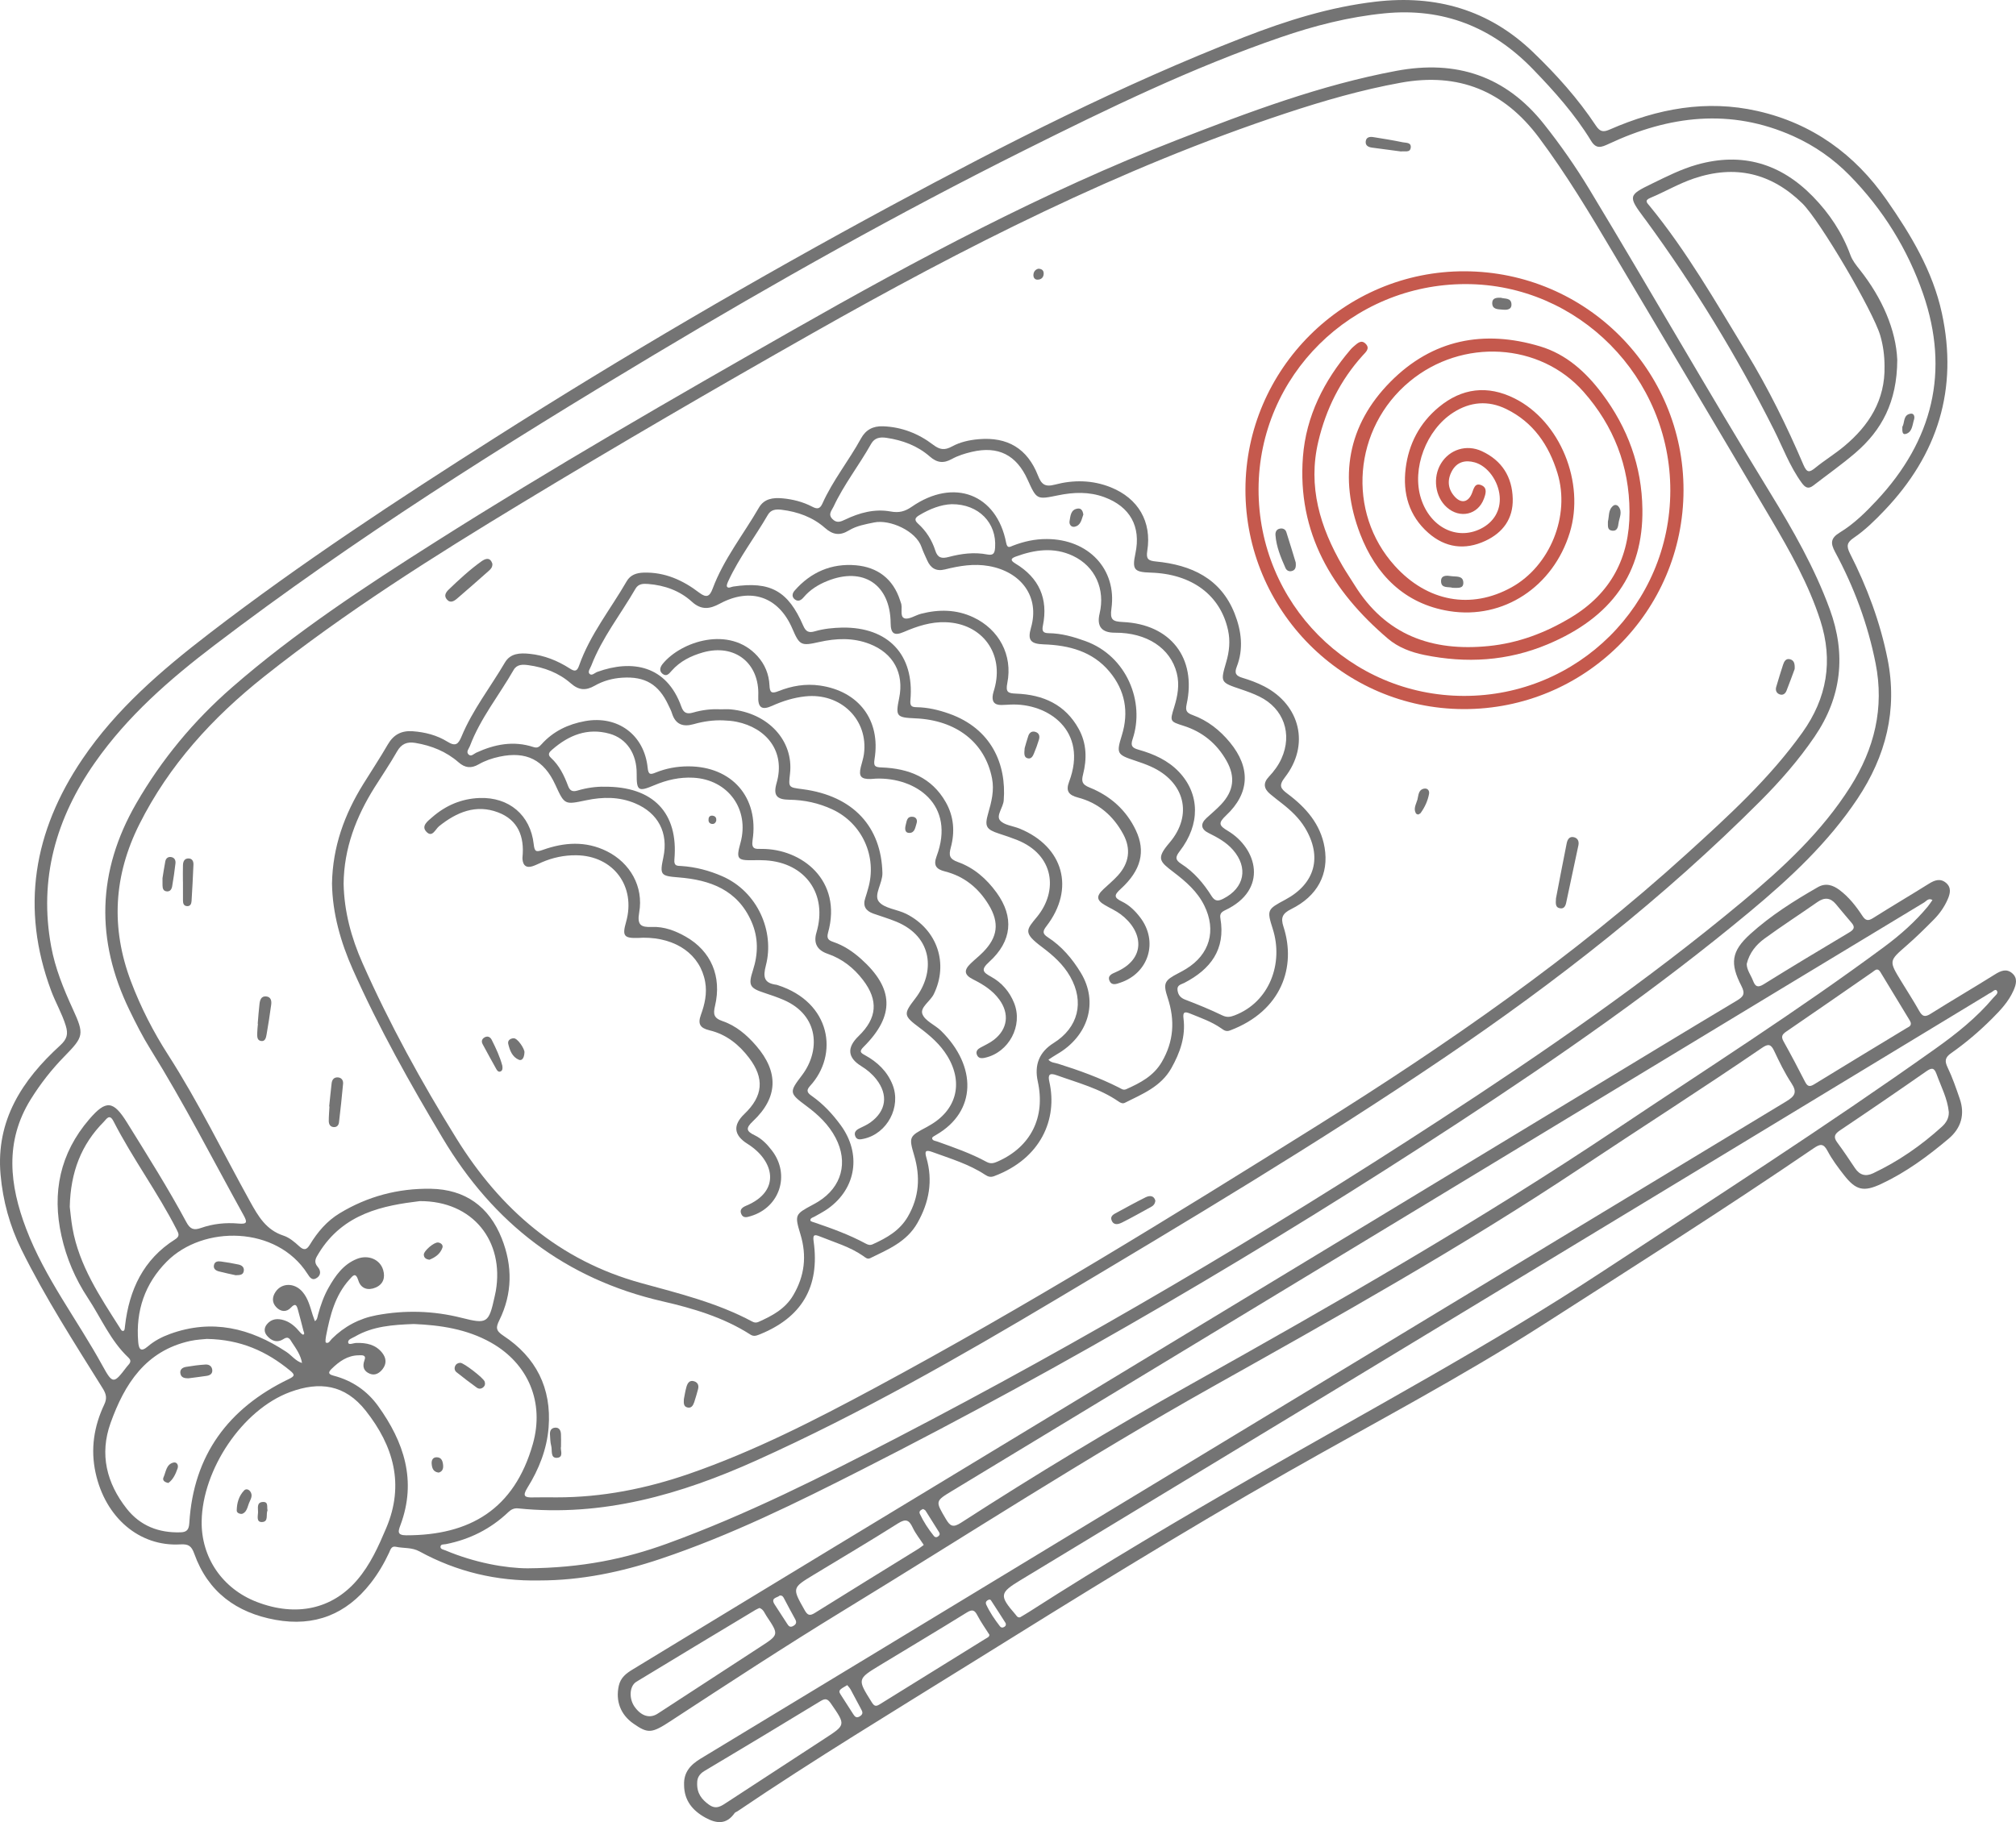 <svg width="542" height="490" viewBox="0 0 542 490" fill="none" xmlns="http://www.w3.org/2000/svg">
<g clip-path="url(#clip0_392_369)">
<path d="M144.962 425.012C133.551 425.235 122.789 422.683 112.784 417.206C110.7 416.065 108.523 416.409 106.412 415.953C105.199 415.692 104.973 416.77 104.606 417.555C103.25 420.457 101.63 423.201 99.658 425.728C93.097 434.137 84.558 437.507 74.05 435.601C63.54 433.693 55.907 428.085 52.233 417.829C51.498 415.776 50.715 415.18 48.505 415.313C37.481 415.973 28.311 408.099 25.694 396.057C24.301 389.648 25.264 383.549 28.026 377.707C28.804 376.063 28.595 374.93 27.63 373.38C19.989 361.115 12.146 348.958 5.738 335.979C2.626 329.673 0.779 322.935 0.153 315.909C-1.148 301.282 5.973 290.435 16.155 281.149C18.062 279.41 18.367 278.065 17.679 275.821C16.677 272.554 14.942 269.623 13.76 266.448C5.475 244.197 9.027 223.553 22.129 204.171C31.262 190.662 43.434 180.225 56.201 170.404C80.811 151.472 106.751 134.468 132.922 117.82C167.685 95.707 203.246 74.937 239.499 55.365C270.394 38.687 301.666 22.765 334.431 10.003C345.874 5.546 357.56 1.874 369.848 0.446C386.035 -1.437 400.277 2.585 412.177 14.04C418.45 20.079 424.248 26.528 429.057 33.792C430.229 35.563 431.148 35.545 432.88 34.787C445.601 29.234 458.743 26.732 472.54 29.862C487.253 33.2 498.693 41.513 507.197 53.734C513.696 63.074 519.603 72.835 522.066 84.189C526.506 104.647 520.96 122.238 506.647 137.254C504.097 139.928 501.456 142.541 498.399 144.618C496.578 145.856 496.322 146.789 497.379 148.871C501.957 157.878 505.492 167.307 507.473 177.244C510.2 190.913 507.016 203.346 499.372 214.811C491.475 226.656 481.182 236.231 470.346 245.242C445.537 265.87 419.078 284.244 392.109 301.886C340.326 335.761 287.056 367.098 231.879 395.13C214.191 404.117 196.386 412.911 177.511 419.233C166.963 422.767 156.154 425.016 144.962 425.012ZM149.584 402.668C161.874 402.689 173.757 400.32 185.329 396.312C202.728 390.285 219.07 381.916 235.224 373.223C275.905 351.332 315.192 327.068 354.331 302.575C389.207 280.749 422.939 257.335 453.48 229.6C464.636 219.469 475.773 209.321 484.592 196.956C491.185 187.711 492.887 177.701 489.396 166.857C486.256 157.101 481.234 148.239 476.076 139.479C462.012 115.59 447.795 91.794 433.669 67.942C427.416 57.384 421.113 46.875 413.754 37.019C404.343 24.414 392.144 19.42 376.585 22.243C366.049 24.154 355.823 27.11 345.695 30.461C300.99 45.259 259.259 66.48 218.426 89.618C192.224 104.464 166.191 119.603 140.426 135.198C116.528 149.663 92.9 164.55 70.986 181.961C57.174 192.934 45.469 205.713 37.474 221.648C30.554 235.445 29.746 249.476 35.21 263.927C37.834 270.869 41.193 277.427 45.184 283.646C53.332 296.342 59.924 309.905 67.211 323.079C69.425 327.08 71.536 330.755 76.221 332.286C77.767 332.791 79.177 333.975 80.408 335.111C81.748 336.348 82.45 336.131 83.335 334.669C85.374 331.306 87.9 328.343 91.301 326.28C98.827 321.715 107.07 319.537 115.816 319.682C125.05 319.836 131.485 324.446 134.892 333.023C137.831 340.421 137.787 347.85 134.232 355.064C133.3 356.957 133.259 357.833 135.318 359.187C144.121 364.976 148.325 373.286 147.49 383.875C147.026 389.745 144.878 395.147 141.784 400.102C140.34 402.415 141.16 402.736 143.298 402.678C145.391 402.624 147.487 402.667 149.581 402.667L149.584 402.668ZM141.929 421.746C156.537 421.624 168.115 419.186 179.341 415.109C200.757 407.33 221.053 397.073 241.226 386.596C291.267 360.604 339.785 331.988 387.025 301.209C415.113 282.908 442.711 263.895 468.501 242.405C479.405 233.319 489.804 223.686 497.482 211.542C503.92 201.359 506.632 190.405 504.256 178.393C502.168 167.838 498.452 157.874 493.364 148.435C492.059 146.013 492.18 144.689 494.676 143.171C498.431 140.887 501.585 137.769 504.588 134.551C519.598 118.469 524.24 99.884 517.016 78.992C512.876 67.019 506.23 56.305 497.295 47.192C492.932 42.743 487.873 39.195 482.164 36.629C465.257 29.03 448.726 31.089 432.475 38.707C430.489 39.639 429.138 40.135 427.762 37.874C423.432 30.762 417.918 24.585 412.15 18.625C401.211 7.322 388.082 2.021 372.231 3.588C362.624 4.536 353.392 6.903 344.323 10.02C320.497 18.206 297.885 29.185 275.404 40.41C241.482 57.35 208.438 75.909 175.907 95.371C135.323 119.654 95.314 144.832 57.641 173.523C45.623 182.675 34.284 192.554 25.527 205.066C15.054 220.034 10.383 236.356 13.769 254.595C14.851 260.421 17.064 265.862 19.522 271.231C22.706 278.183 22.552 278.73 17.276 284.122C13.841 287.632 10.845 291.475 8.254 295.646C1.191 307.017 2.573 318.718 7.037 330.445C12.077 343.687 20.792 354.919 27.541 367.233C30.32 372.303 30.583 372.161 34.093 367.542C34.66 366.796 35.677 366.163 34.51 365.066C29.696 360.531 27.181 354.433 23.62 349.042C20.212 343.883 17.861 338.342 16.524 332.349C13.925 320.697 16.15 310.125 23.986 300.998C28.537 295.697 30.478 295.952 34.183 301.93C39.647 310.748 45.194 319.522 50.106 328.663C51.133 330.576 52.103 330.9 54.051 330.215C57.278 329.079 60.683 328.733 64.089 329.033C66.433 329.239 66.565 328.738 65.464 326.749C57.201 311.833 49.464 296.625 40.434 282.135C38.33 278.759 36.522 275.179 34.783 271.594C25.664 252.786 26.099 234.315 36.609 216.089C43.464 204.202 52.09 193.822 62.393 184.841C79.293 170.109 97.98 157.835 116.852 145.866C148.357 125.88 180.681 107.26 213.099 88.809C246.568 69.761 280.512 51.625 316.48 37.625C335.717 30.137 355.027 22.859 375.436 19.047C391.495 16.047 404.78 20.391 415.068 33.342C419.546 38.979 423.651 44.871 427.364 51.019C443.706 78.079 459.365 105.543 475.889 132.496C482.037 142.526 487.89 152.764 491.947 163.879C496.354 175.947 495.153 187.387 487.858 198.095C483.572 204.391 478.584 210.09 473.22 215.464C447.252 241.477 418.462 264.012 388.075 284.58C354.273 307.459 319.249 328.375 284.215 349.269C257.914 364.954 231.327 380.13 203.364 392.729C183.003 401.902 162.014 407.959 139.342 405.635C138.229 405.52 137.435 405.903 136.672 406.629C131.922 411.155 126.297 413.978 119.872 415.249C119.332 415.355 118.466 415.19 118.42 415.95C118.381 416.622 119.231 416.71 119.739 416.922C127.666 420.262 135.957 421.734 141.927 421.749L141.929 421.746ZM54.216 409.053C54.057 418.825 59.794 427.232 69.05 430.793C79.6 434.852 89.288 432.743 96.004 424.911C99.555 420.77 101.739 415.879 103.845 410.902C108.81 399.167 105.763 388.796 98.346 379.387C92.729 372.261 85.87 371.434 77.989 374.346C65.103 379.107 54.442 395.231 54.218 409.052L54.216 409.053ZM112.84 323.003C103.191 324.176 92.286 326.188 85.659 337.073C84.873 338.364 84.247 339.325 85.441 340.716C86.195 341.594 86.387 342.813 85.235 343.618C83.935 344.528 83.288 343.523 82.662 342.543C74.415 329.607 54.614 329.389 44.827 339.269C38.948 345.203 36.469 352.492 37.154 360.821C37.299 362.581 37.714 363.827 39.768 362.059C41.507 360.565 43.571 359.494 45.744 358.708C57.031 354.62 67.29 357.143 76.974 363.534C78.421 364.49 79.463 366.004 81.202 366.534C80.853 364.424 79.642 362.726 78.504 361.009C78.005 360.256 77.613 359.174 76.222 360.085C74.532 361.193 72.946 360.622 71.74 359.142C70.966 358.191 70.969 357.082 71.765 356.113C73.018 354.588 74.689 354.494 76.403 355.049C78.16 355.618 79.487 356.835 80.65 358.247C80.89 358.537 81.367 358.978 81.547 358.904C81.998 358.714 81.677 358.247 81.588 357.901C81.091 355.971 80.603 354.038 80.069 352.118C79.742 350.943 79.376 350.391 78.205 351.647C77.003 352.941 75.45 352.782 74.251 351.497C73.077 350.239 73.155 348.771 74.097 347.383C75.758 344.933 79.182 344.923 81.294 347.366C82.844 349.157 83.374 351.42 84.058 353.606C84.235 354.171 84.451 354.723 84.65 355.282C85.333 354.884 85.34 354.133 85.512 353.504C86.2 350.994 87.055 348.546 88.338 346.28C90.176 343.031 92.299 340.009 95.947 338.547C98.994 337.324 102.174 338.671 103.012 341.52C103.631 343.621 103.006 345.382 100.982 346.247C98.972 347.104 97.046 346.579 96.355 344.376C95.599 341.965 94.861 343.061 93.925 344.103C90.089 348.371 88.753 353.68 87.692 359.099C87.562 359.761 87.394 360.943 87.628 361.051C88.392 361.404 88.758 360.484 89.222 360.025C92.581 356.69 96.603 354.555 101.218 353.69C108.869 352.257 116.513 352.475 124.071 354.382C130.963 356.121 131.41 355.868 132.988 348.656C133.094 348.168 133.212 347.682 133.296 347.19C135.613 333.801 127.175 322.927 112.843 323.001L112.84 323.003ZM111.246 356.049C105.592 356.266 100.222 356.623 95.395 359.449C94.67 359.874 93.387 360.197 93.632 361.119C93.802 361.758 95.029 361.161 95.783 361.142C98.48 361.073 100.974 361.547 102.758 363.803C103.874 365.213 103.977 366.754 102.845 368.197C102.001 369.275 100.822 369.984 99.442 369.426C97.805 368.765 97.345 367.52 97.999 365.776C98.569 364.259 97.212 364.456 96.454 364.463C93.458 364.488 91.212 366.099 89.165 368.094C88.058 369.173 88.368 369.595 89.761 369.963C94.66 371.258 98.69 373.993 101.631 378.07C108.621 387.764 112.09 398.208 107.677 410.083C107.07 411.714 106.636 412.867 109.204 412.87C126.194 412.887 138.247 405.969 143.252 388.323C146.412 377.179 142.089 366.74 132.012 361.054C125.496 357.379 118.331 356.346 111.245 356.05L111.246 356.049ZM55.575 360.062C54.683 360.166 52.874 360.224 51.135 360.607C39.161 363.247 33.481 372.167 29.719 382.691C26.719 391.082 28.652 398.834 34.073 405.716C37.727 410.353 42.714 412.256 48.553 412.068C50.223 412.014 50.788 411.376 50.901 409.526C52.009 391.283 61.427 378.67 77.629 370.856C79.295 370.053 79.318 369.678 78.001 368.592C71.738 363.426 64.728 360.202 55.575 360.06V360.062ZM18.757 324.549C18.927 325.905 19.106 328.095 19.487 330.249C21.273 340.348 26.863 348.654 32.218 357.065C32.466 357.453 32.729 358.125 33.279 357.852C33.545 357.718 33.559 356.991 33.613 356.525C34.738 346.848 38.535 338.695 47.036 333.316C48.382 332.465 48.081 331.805 47.511 330.688C42.398 320.637 35.642 311.551 30.512 301.518C29.429 299.401 28.62 300.952 27.932 301.645C21.87 307.739 18.964 315.168 18.755 324.551L18.757 324.549Z" fill="#747474"/>
<path d="M183.918 480.07C183.761 476.646 185.574 474.613 188.383 472.913C223.637 451.604 258.838 430.209 294.068 408.864C356.083 371.292 418.102 333.723 480.164 296.227C482.496 294.819 483.279 293.793 481.621 291.279C479.817 288.544 478.368 285.554 476.968 282.579C476.097 280.725 475.341 280.675 473.7 281.798C457.559 292.83 441.074 303.35 424.801 314.182C392.794 335.484 359.294 354.234 325.802 373.019C292.124 391.911 259.749 412.953 226.812 433.07C211.059 442.692 195.627 452.803 180.181 462.897C175.218 466.14 174.211 466.236 170.313 463.523C166.81 461.085 165.459 457.398 166.362 453.333C166.851 451.13 168.362 449.995 170.1 448.94C188.088 438.014 206.055 427.057 224.055 416.151C291.955 375.005 359.864 333.874 427.769 292.739C440.821 284.833 453.856 276.902 466.955 269.075C468.749 268.003 469.245 267.221 468.195 265.18C465.048 259.065 465.429 255.827 470.577 251.164C476.048 246.209 482.316 242.248 488.727 238.576C490.833 237.369 492.772 238.001 494.568 239.35C497.079 241.235 498.99 243.677 500.686 246.268C501.524 247.546 502.202 247.745 503.533 246.906C508.507 243.769 513.574 240.781 518.559 237.663C520.132 236.679 521.667 236.112 523.212 237.437C524.677 238.695 524.306 240.31 523.638 241.84C522.751 243.874 521.485 245.687 519.939 247.252C517.558 249.663 515.138 252.049 512.585 254.274C507.823 258.424 507.777 258.371 511.17 263.924C512.782 266.563 514.465 269.163 515.979 271.857C516.784 273.289 517.468 273.616 518.976 272.669C524.718 269.066 530.572 265.644 536.318 262.047C537.898 261.057 539.41 260.402 540.948 261.7C542.52 263.026 542.051 264.733 541.327 266.369C540.007 269.357 537.808 271.68 535.55 273.935C532.156 277.325 528.507 280.445 524.583 283.195C522.93 284.354 522.763 285.291 523.621 287.073C524.915 289.758 525.884 292.607 526.862 295.432C528.333 299.676 527.267 303.363 523.879 306.222C518.305 310.927 512.44 315.252 505.797 318.363C501.008 320.607 498.949 320.102 495.72 315.953C494.13 313.91 492.548 311.81 491.347 309.531C490.216 307.381 489.315 307.616 487.547 308.823C463.734 325.078 439.379 340.503 415.115 356.069C392.848 370.353 369.425 382.637 346.453 395.698C317.658 412.069 289.527 429.523 261.418 447.024C240.252 460.202 218.91 473.104 198.256 487.09C198.008 487.257 197.659 487.341 197.502 487.566C195.31 490.706 192.637 490.444 189.661 488.81C186.169 486.892 183.965 484.183 183.914 480.067L183.918 480.07ZM274.234 434.931C275.02 434.458 275.886 433.969 276.723 433.43C296.785 420.555 317.303 408.442 337.961 396.555C368.98 378.703 400.547 361.819 430.511 342.134C460.598 322.37 490.894 302.929 520.247 282.073C525.943 278.026 531.415 273.677 535.941 268.281C536.4 267.734 537.419 267.098 536.815 266.37C536.375 265.838 535.665 266.799 535.051 267.032C534.776 267.137 534.537 267.334 534.281 267.49C510.747 281.755 487.216 296.028 463.677 310.283C400.562 348.509 337.443 386.728 274.327 424.952C268.708 428.355 268.612 429.085 273.011 434.161C273.323 434.522 273.522 435.036 274.232 434.931H274.234ZM519.541 242.031C518.468 241.399 517.905 242.324 517.308 242.684C492.299 257.785 467.306 272.911 442.317 288.047C380.231 325.655 318.148 363.269 256.061 400.874C251.371 403.713 251.438 403.642 254.307 408.506C255.438 410.424 256.239 410.865 258.327 409.516C278.519 396.476 299.091 384.047 320.061 372.313C358.962 350.545 397.62 328.397 434.691 303.573C458.802 287.428 483.305 271.862 506.634 254.573C510.885 251.422 514.848 247.912 518.251 243.824C518.694 243.292 519.062 242.697 519.539 242.031H519.541ZM513.709 275.043C513.617 274.822 513.559 274.626 513.458 274.457C510.821 270.106 508.17 265.764 505.544 261.405C504.76 260.102 504.071 260.959 503.369 261.444C495.656 266.774 487.965 272.136 480.22 277.42C479.085 278.195 478.806 278.791 479.508 280.045C481.501 283.614 483.407 287.234 485.267 290.874C485.904 292.121 486.459 292.38 487.746 291.586C495.983 286.514 504.273 281.527 512.539 276.503C513.102 276.16 513.878 275.939 513.709 275.039V275.043ZM523.935 299.045C523.576 295.413 521.861 292.221 520.645 288.859C520.031 287.159 519.397 287.04 517.913 288.076C510.231 293.44 502.497 298.731 494.718 303.951C493.251 304.935 492.825 305.722 493.944 307.234C495.604 309.475 497.157 311.798 498.703 314.119C499.958 316.005 501.57 316.469 503.592 315.51C510.396 312.284 516.517 308.045 522.078 302.987C523.215 301.954 523.991 300.686 523.935 299.043V299.045ZM204.183 432.414C203.812 432.591 203.438 432.735 203.101 432.937C192.425 439.364 181.737 445.771 171.093 452.252C169.198 453.407 169.058 456.791 170.603 458.97C172.388 461.492 174.675 462.22 176.817 460.831C186.015 454.861 195.185 448.844 204.384 442.876C209.418 439.611 209.45 439.628 206.082 434.6C205.558 433.817 205.268 432.775 204.182 432.414H204.183ZM187.439 479.381C187.305 482.228 188.626 483.897 190.637 485.332C192.58 486.72 193.949 485.658 195.46 484.67C204.212 478.947 212.966 473.226 221.733 467.524C227.417 463.829 227.38 463.88 223.404 458.124C222.532 456.863 221.952 456.628 220.603 457.451C210.224 463.771 199.814 470.042 189.373 476.254C187.975 477.087 187.44 478.157 187.439 479.379V479.381ZM248.349 415.455C247.285 413.819 246.138 412.41 245.388 410.816C244.424 408.766 243.56 408.317 241.434 409.663C233.953 414.398 226.321 418.896 218.751 423.491C212.91 427.038 212.952 427.021 216.315 432.976C217.062 434.3 217.628 434.647 219.023 433.775C228.303 427.972 237.629 422.247 246.936 416.488C247.417 416.191 247.852 415.822 248.349 415.457V415.455ZM265.998 439.607C264.875 437.825 263.703 436.201 262.792 434.44C262.033 432.973 261.433 432.694 259.905 433.643C252.202 438.424 244.405 443.053 236.655 447.762C230.429 451.543 230.466 451.54 234.373 457.768C234.985 458.744 235.42 459 236.439 458.366C245.914 452.469 255.41 446.609 264.893 440.727C265.374 440.428 266.011 440.224 265.998 439.607ZM469.604 259.217C469.613 260.846 470.726 262.217 471.319 263.774C471.886 265.254 472.527 265.703 474.135 264.704C481.732 259.98 489.401 255.373 497.086 250.794C498.357 250.036 498.887 249.412 497.771 248.132C496.336 246.488 494.966 244.784 493.56 243.114C492.086 241.364 490.492 241.264 488.614 242.578C483.896 245.876 479.054 249.001 474.404 252.391C472.149 254.036 470.335 256.204 469.604 259.219V259.217ZM227.781 453.161C227.073 453.608 226.416 453.893 225.933 454.359C225.39 454.883 225.836 455.431 226.161 455.933C227.235 457.589 228.303 459.25 229.36 460.917C229.824 461.648 230.262 462.154 231.228 461.509C232.183 460.873 231.864 460.263 231.456 459.52C230.508 457.79 229.614 456.029 228.667 454.299C228.449 453.9 228.105 453.569 227.781 453.161ZM209.63 429.071C208.984 429.696 207.079 429.633 208.253 431.458C209.372 433.197 210.516 434.919 211.627 436.661C212.038 437.306 212.423 437.733 213.273 437.247C214.165 436.737 214.209 436.177 213.735 435.336C212.721 433.536 211.772 431.7 210.802 429.875C210.568 429.434 210.35 428.99 209.627 429.071H209.63ZM270.377 436.506C269.129 434.558 267.806 432.453 266.433 430.381C266.155 429.961 265.686 430.211 265.374 430.439C265.018 430.697 264.961 431.104 265.146 431.504C266.116 433.597 267.409 435.488 268.811 437.31C269.086 437.666 269.424 437.786 269.844 437.578C270.214 437.394 270.548 437.185 270.376 436.506H270.377ZM248.176 405.793C247.545 406.058 246.97 406.396 247.302 407.107C248.305 409.253 249.604 411.223 251.084 413.07C251.354 413.406 251.752 413.485 252.127 413.228C252.565 412.928 252.813 412.577 252.452 412.011C251.238 410.102 250.062 408.169 248.843 406.263C248.703 406.043 248.385 405.935 248.174 405.793H248.176Z" fill="#747474"/>
<path d="M89.258 237.624C89.43 227.696 92.617 218.994 97.647 210.879C99.853 207.32 102.168 203.825 104.264 200.202C105.797 197.55 107.939 196.432 110.932 196.643C114.272 196.88 117.476 197.707 120.296 199.456C122.483 200.813 123.216 200.145 124.098 198.021C127.061 190.888 131.855 184.799 135.734 178.182C137.231 175.626 139.826 175.571 142.363 175.821C146.305 176.209 149.915 177.661 153.217 179.788C154.634 180.701 155.16 180.49 155.715 178.917C158.635 170.636 164.163 163.809 168.487 156.308C169.485 154.574 171.149 154.044 173.062 153.988C178.734 153.822 183.594 156.026 187.953 159.355C189.987 160.908 190.818 160.378 191.599 158.285C194.558 150.351 199.858 143.745 204.04 136.506C205.445 134.075 207.878 133.786 210.335 134.007C213.126 134.259 215.858 134.949 218.355 136.254C219.691 136.953 220.438 136.903 221.107 135.409C223.893 129.191 228.215 123.873 231.468 117.927C232.761 115.563 234.716 114.549 237.362 114.636C242.427 114.805 246.948 116.607 250.897 119.617C252.688 120.982 254 121.121 255.921 120.073C258.11 118.877 260.577 118.329 263.089 118.109C270.841 117.432 276.205 120.598 279.059 127.877C279.988 130.246 280.912 131.034 283.617 130.322C288.603 129.008 293.701 129.068 298.608 131.036C306.011 134.004 309.697 140.283 308.444 148.143C308.102 150.291 308.658 150.787 310.751 150.991C320.25 151.916 328.199 155.509 331.942 165.027C333.748 169.621 334.381 174.502 332.494 179.312C331.794 181.095 332.339 181.773 334.042 182.281C336.037 182.877 338.023 183.612 339.87 184.567C349.606 189.607 352.171 200.381 345.463 209.015C343.704 211.279 344.269 212.054 346.18 213.479C351.082 217.136 355.038 221.623 356.109 227.881C357.336 235.058 354.2 240.977 347.154 244.462C344.738 245.657 344.283 246.808 345.063 249.211C348.542 259.921 344.635 271.847 330.696 277.104C329.629 277.506 329.054 277.048 328.298 276.518C325.742 274.732 322.808 273.728 319.95 272.559C318.474 271.957 317.97 272.149 318.184 273.864C318.793 278.733 317.262 283.094 314.901 287.278C312.095 292.248 307.107 294.206 302.4 296.57C301.832 296.855 301.259 296.587 300.733 296.22C295.652 292.697 289.719 291.181 284.013 289.123C282.112 288.437 281.706 289.098 282.109 290.87C284.38 300.89 279.919 311.523 267.305 316.275C266.344 316.636 265.681 316.463 264.843 315.91C260.467 313.03 255.472 311.558 250.611 309.779C248.753 309.098 248.579 309.669 249.058 311.322C250.855 317.519 249.81 323.305 246.646 328.883C243.768 333.958 238.76 335.994 233.937 338.352C233.191 338.717 232.64 338.155 232.063 337.751C228.5 335.265 224.345 334.09 220.382 332.486C218.93 331.898 218.494 332.043 218.74 333.798C220.472 346.071 215.546 354.384 203.98 358.946C203.199 359.253 202.541 359.403 201.744 358.892C194.496 354.246 186.329 351.835 178.093 349.942C151.971 343.937 132.653 328.927 119.056 306.144C110.262 291.41 101.863 276.458 94.878 260.764C91.571 253.335 89.384 245.578 89.26 237.621L89.258 237.624ZM92.381 237.682C92.529 245.086 94.442 252.189 97.458 258.989C104.709 275.335 113.301 290.985 122.716 306.162C134.486 325.138 150.362 338.987 172.362 345.033C182.54 347.83 192.84 350.349 202.248 355.397C202.821 355.704 203.332 355.75 203.938 355.48C207.612 353.836 211.077 352.017 213.254 348.332C216.339 343.11 216.952 337.719 215.199 331.934C213.605 326.675 213.737 326.536 218.467 324.006C218.994 323.724 219.517 323.432 220.025 323.114C226.315 319.196 228.089 312.561 224.655 305.987C222.804 302.442 220 299.794 216.848 297.453C212.141 293.96 212.123 293.739 215.598 289.175C220.514 282.724 220.397 273.079 210.641 268.879C208.996 268.172 207.293 267.591 205.59 267.034C201.577 265.72 201.101 265.025 202.417 260.966C203.863 256.502 203.922 252.143 202.03 247.828C198.288 239.297 190.94 236.625 182.447 235.949C177.584 235.563 177.335 235.323 178.345 230.54C179.734 223.966 176.955 218.643 170.775 216.036C166.463 214.218 162.026 214.274 157.553 215.216C151.779 216.432 151.784 216.457 149.298 211.032C146.226 204.327 141.481 201.946 134.278 203.486C132.314 203.906 130.413 204.55 128.685 205.546C126.675 206.704 125.029 206.53 123.26 204.982C119.952 202.088 115.999 200.508 111.675 199.782C109.444 199.407 107.912 200.022 106.735 202.098C104.868 205.39 102.723 208.524 100.709 211.733C95.743 219.646 92.472 228.109 92.379 237.685L92.381 237.682ZM226.465 168.767C238.798 168.607 245.855 176.07 244.766 188.244C244.633 189.739 244.962 190.157 246.417 190.179C249.429 190.223 252.349 190.915 255.177 191.918C266.516 195.938 270.62 205.456 269.85 215.251C269.703 217.124 267.818 219.254 268.809 220.549C269.838 221.891 272.33 222.087 274.16 222.84C285.945 227.691 289.082 239.012 281.345 249.055C280.31 250.401 280.219 251.085 281.691 252.037C285.445 254.465 288.283 257.812 290.576 261.596C295.368 269.502 292.635 278.635 284.104 283.54C283.338 283.98 282.615 284.489 281.871 284.966C282.539 285.792 283.568 285.775 284.461 286.055C290.075 287.821 295.599 289.817 300.861 292.481C301.464 292.786 301.99 293.257 302.791 292.9C306.55 291.215 310.118 289.391 312.339 285.594C315.59 280.04 315.928 274.359 313.933 268.327C312.628 264.38 313.063 263.655 316.762 261.736C317.471 261.37 318.174 260.99 318.853 260.574C325.229 256.69 327.084 250.237 323.777 243.526C321.912 239.741 318.857 237.091 315.574 234.584C311.766 231.677 310.758 230.902 314.39 226.661C320.842 219.131 318.484 210.19 309.383 206.128C308.024 205.522 306.609 205.022 305.194 204.556C300.292 202.942 300.085 202.633 301.604 197.741C303.567 191.418 302.461 185.614 298.282 180.612C293.741 175.172 287.423 173.513 280.615 173.281C277.116 173.163 276.202 172.192 277.172 168.846C279.63 160.361 274.418 153.741 265.889 152.225C261.852 151.508 257.939 152.153 254.056 153.127C251.683 153.723 250.204 152.798 249.275 150.692C248.753 149.507 248.172 148.341 247.754 147.118C246.252 142.726 239.205 139.638 235.036 140.494C232.682 140.977 230.283 141.388 228.229 142.638C225.814 144.107 223.937 143.86 221.8 141.974C218.507 139.065 214.468 137.615 210.114 137.082C208.664 136.904 207.276 137.004 206.443 138.444C203.002 144.394 198.776 149.872 195.862 156.135C195.621 156.652 195.253 157.43 195.462 157.765C195.806 158.317 196.545 157.82 197.111 157.736C207.057 156.247 211.88 158.867 215.929 168.217C216.647 169.873 217.425 170.251 219.072 169.77C221.472 169.069 223.962 168.828 226.465 168.767ZM193.741 190.748C194.638 190.748 195.542 190.675 196.43 190.76C206.523 191.71 213.408 199.183 212.393 208.053C211.959 211.839 211.974 211.726 215.785 212.226C229.525 214.034 236.947 222.445 237.237 234.763C237.301 237.499 234.874 240.599 236.242 242.414C237.677 244.316 241.222 244.519 243.687 245.775C252.056 250.041 255.046 259.156 251.049 267.339C250.103 269.276 247.319 270.885 247.984 272.691C248.67 274.553 251.371 275.6 252.999 277.2C262.691 286.726 262.58 298.901 251.714 305.171C251.29 305.416 250.591 305.778 250.602 306.059C250.633 306.76 251.417 306.772 251.968 306.969C256.474 308.578 261 310.148 265.216 312.441C266.373 313.069 267.238 312.789 268.283 312.325C277.145 308.384 281.119 300.449 279.008 290.828C278.02 286.327 279.437 282.881 283.261 280.491C289.896 276.341 291.603 269.478 287.723 262.629C285.859 259.342 283.126 256.919 280.145 254.686C274.964 250.803 275.912 250.08 278.814 246.54C284.461 239.65 283.536 229.902 273.408 225.867C271.835 225.241 270.222 224.709 268.612 224.184C265.125 223.046 264.656 222.241 265.671 218.716C266.56 215.635 267.347 212.579 266.706 209.307C264.826 199.692 257.144 193.65 246.076 193.174C240.987 192.955 240.734 192.637 241.739 187.733C243.114 181.032 240.171 175.642 233.8 173.168C229.345 171.438 224.799 171.627 220.259 172.648C215.386 173.744 214.973 173.595 213.023 169.054C209.319 160.425 201.813 157.862 193.481 162.355C190.892 163.751 188.589 164.17 185.99 161.796C182.775 158.859 178.68 157.388 174.277 157.042C172.972 156.939 171.652 156.934 170.858 158.307C166.875 165.201 161.853 171.5 158.959 179.02C158.684 179.732 157.947 180.632 158.484 181.198C159.092 181.839 159.897 180.934 160.598 180.681C169.901 177.32 179.201 178.876 183.184 190.047C183.781 191.721 184.651 192.11 186.344 191.619C188.739 190.924 191.225 190.611 193.737 190.75L193.741 190.748ZM162.418 211.563C175.623 211.433 182.427 218.611 181.311 231.133C181.147 232.973 182.103 232.816 183.189 232.887C187.012 233.14 190.651 234.097 194.159 235.627C203.718 239.794 208.273 250.511 205.912 259.595C205.069 262.838 205.435 264.398 208.803 264.831C208.9 264.842 208.993 264.89 209.088 264.92C223.482 269.556 225.529 283.623 217.777 292.035C216.517 293.403 217.259 294.021 218.34 294.784C221.377 296.934 223.844 299.597 226.053 302.624C231.589 310.214 230.276 319.527 222.635 325C221.507 325.809 220.256 326.447 219.047 327.139C218.553 327.421 217.784 327.534 217.88 328.223C217.915 328.48 218.708 328.662 219.173 328.821C223.797 330.402 228.385 332.07 232.701 334.4C233.335 334.743 233.873 334.949 234.642 334.601C238.409 332.891 241.884 330.955 244.087 327.154C247.149 321.872 247.462 316.437 245.776 310.711C244.311 305.737 244.414 305.58 249.132 303.095C249.307 303.002 249.474 302.891 249.65 302.794C257.135 298.684 259.132 291.314 254.71 284.016C252.816 280.888 250.123 278.544 247.221 276.377C242.84 273.106 242.845 272.705 246.09 268.482C251.417 261.554 250.906 251.963 240.977 247.858C238.957 247.023 236.844 246.412 234.78 245.677C232.763 244.961 231.898 243.646 232.632 241.495C232.922 240.648 233.151 239.778 233.402 238.917C235.879 230.397 231.815 221.398 223.782 217.662C220.116 215.957 216.264 215.116 212.205 215.064C208.769 215.022 207.838 213.877 208.792 210.55C211.241 202.019 206.003 195.727 198.025 194.099C196.86 193.861 195.654 193.77 194.464 193.723C191.752 193.613 189.093 194.001 186.486 194.742C183.641 195.551 181.587 194.834 180.657 191.803C180.424 191.047 180.033 190.336 179.695 189.614C177.102 184.037 173.429 181.856 167.321 182.241C164.687 182.406 162.161 183.094 159.905 184.387C157.492 185.769 155.615 185.65 153.452 183.754C150.236 180.938 146.303 179.457 142.059 178.875C140.523 178.664 138.976 178.608 138.078 180.176C134.171 187 129.14 193.179 126.333 200.629C126.066 201.335 125.274 202.117 125.913 202.833C126.628 203.631 127.37 202.72 128.014 202.422C132.973 200.138 138.063 199.14 143.391 200.888C144.486 201.246 144.958 200.856 145.617 200.121C148.742 196.647 152.755 194.741 157.285 193.919C166.077 192.325 173.228 197.607 174.124 206.484C174.318 208.401 174.893 208.319 176.294 207.751C179.092 206.613 182.028 206.086 185.054 206.086C196.739 206.086 204.076 214.399 202.327 225.95C201.948 228.46 203.153 228.297 204.723 228.286C215.509 228.212 226.539 236.723 222.622 250.82C222.165 252.461 222.79 252.883 224.107 253.333C226.878 254.282 229.272 255.893 231.456 257.838C240.341 265.757 240.621 273.111 232.191 281.509C230.917 282.778 231.367 283.108 232.552 283.759C235.876 285.584 238.527 288.081 239.958 291.679C242.346 297.674 238.529 304.847 232.23 306.232C231.347 306.426 230.358 306.652 229.93 305.529C229.529 304.476 230.183 303.873 231.077 303.431C232.057 302.946 233.078 302.504 233.962 301.874C238.287 298.781 238.869 294.419 235.598 290.239C234.473 288.802 233.104 287.657 231.567 286.71C227.86 284.427 227.616 281.729 230.836 278.619C235.814 273.807 236.222 269.019 231.999 263.51C229.524 260.282 226.413 257.828 222.515 256.494C219.663 255.517 218.659 253.61 219.502 250.772C222.549 240.52 216.585 232.031 205.846 231.363C204.754 231.295 203.653 231.297 202.556 231.322C198.209 231.417 197.875 230.984 199.064 226.705C201.575 217.669 195.769 209.646 186.398 209.142C182.724 208.944 179.26 209.743 175.916 211.157C171.603 212.981 171.134 212.694 171.17 208.083C171.212 202.725 168.498 198.592 163.875 197.305C157.919 195.649 152.907 197.712 148.457 201.587C147.804 202.156 147.054 202.824 148.104 203.778C150.386 205.848 151.673 208.547 152.732 211.365C153.204 212.621 153.893 213.006 155.251 212.599C157.742 211.85 160.318 211.512 162.418 211.561V211.563ZM281.374 144.956C292.593 144.957 300.296 153.036 298.808 163.65C298.383 166.682 299.114 167.143 301.925 167.275C314.741 167.874 321.73 176.962 319.03 189.372C318.641 191.163 319.051 191.712 320.678 192.305C324.695 193.772 327.985 196.378 330.688 199.671C336.259 206.457 336.011 213.3 329.629 219.288C327.427 221.355 327.73 222.016 330.101 223.433C338.05 228.185 341.027 239.237 329.437 244.747C328.384 245.247 327.89 245.718 328.103 246.96C329.534 255.329 325.459 260.652 318.415 264.309C317.587 264.739 316.391 264.852 316.574 266.272C316.742 267.579 317.366 268.337 318.675 268.837C322.024 270.115 325.349 271.481 328.575 273.037C329.806 273.631 330.671 273.527 331.868 273.073C341.372 269.477 345.112 258.979 342.178 249.795C340.546 244.686 340.703 244.526 345.531 241.948C353.578 237.651 355.564 230.398 350.834 222.592C349.257 219.99 347.079 217.958 344.714 216.101C343.617 215.238 342.5 214.397 341.438 213.494C339.785 212.088 339.521 210.595 341.121 208.895C342.489 207.442 343.686 205.844 344.519 203.999C347.512 197.369 345.134 190.545 338.622 187.336C337.02 186.546 335.32 185.931 333.624 185.359C328.089 183.492 328.074 183.512 329.676 178.017C330.499 175.196 330.796 172.365 330.158 169.452C328.096 160.034 320.442 154.324 309.373 153.988C304.867 153.851 304.338 153.179 305.265 148.786C306.786 141.581 303.817 136.248 296.893 133.693C292.814 132.189 288.67 132.339 284.509 133.194C278.716 134.381 278.721 134.401 276.264 128.975C273.253 122.321 268.357 119.845 261.241 121.519C259.413 121.95 257.55 122.527 255.919 123.429C253.656 124.68 251.919 124.465 249.975 122.764C246.667 119.865 242.655 118.379 238.326 117.739C236.647 117.491 235.141 117.68 234.198 119.363C230.979 125.102 226.864 130.307 224.075 136.298C223.62 137.276 222.554 138.26 223.757 139.535C224.929 140.777 226.021 140.305 227.242 139.719C231.095 137.865 235.183 136.778 239.416 137.544C241.68 137.955 243.242 137.58 245.125 136.276C256.457 128.436 267.983 132.868 270.506 145.974C270.821 147.608 271.541 147.042 272.325 146.739C275.239 145.609 278.236 144.946 281.37 144.957L281.374 144.956ZM299.756 170.143C296.185 170.163 294.808 168.45 295.626 165.002C297.186 158.433 294.431 152.31 288.475 149.489C283.348 147.061 278.18 147.809 273.072 149.681C271.651 150.201 271.636 150.728 272.986 151.542C279.355 155.377 281.866 160.989 280.374 168.293C280.069 169.788 280.509 170.259 281.966 170.276C285.397 170.317 288.643 171.247 291.851 172.414C303.011 176.472 307.839 188.859 304.51 198.735C303.877 200.611 304.404 201.126 306.113 201.61C310.174 202.763 314.012 204.453 316.985 207.599C322.592 213.529 322.732 221.696 317.186 228.874C315.966 230.453 315.906 231.234 317.594 232.316C321.009 234.506 323.595 237.562 325.725 240.959C326.688 242.493 327.592 242.338 328.927 241.656C334.568 238.771 335.656 233.339 331.494 228.558C329.686 226.482 327.335 225.207 324.906 224.002C322.927 223.021 322.621 221.606 324.344 220.009C325.659 218.79 327.054 217.645 328.28 216.342C331.698 212.706 332.195 208.922 329.75 204.588C327.147 199.973 323.287 196.797 318.214 195.187C314.511 194.01 314.486 194.003 315.678 190.161C316.604 187.177 317.164 184.171 316.381 181.044C314.69 174.286 308.317 170.096 299.758 170.145L299.756 170.143ZM255.887 135.586C253.002 135.674 249.97 136.842 247.107 138.569C246.002 139.236 245.727 139.837 246.813 140.816C249.005 142.793 250.555 145.243 251.447 148.039C252.08 150.022 253.155 150.284 255.051 149.779C258.434 148.876 261.922 148.43 265.411 149.105C267.142 149.44 267.428 148.69 267.531 147.242C267.998 140.654 263.152 135.547 255.889 135.586H255.887Z" fill="#747474"/>
<path d="M334.836 131.629C334.88 99.239 361.442 72.823 393.836 72.953C426.401 73.085 452.66 99.393 452.612 131.84C452.563 164.445 426.096 190.782 393.475 190.689C361.09 190.596 334.79 164.107 334.834 131.627L334.836 131.629ZM393.514 187.142C424.209 187.223 449.001 162.591 449.062 131.949C449.123 101.448 424.366 76.427 394.095 76.397C363.383 76.367 338.438 101.041 338.363 131.522C338.288 162.215 362.924 187.061 393.514 187.142Z" fill="#C5594D"/>
<path d="M418.324 241.592C419.189 237.113 420.164 231.938 421.204 226.775C421.408 225.764 421.943 224.795 423.24 225.166C424.256 225.457 424.555 226.35 424.351 227.324C423.273 232.478 422.172 237.629 421.061 242.777C420.855 243.726 420.417 244.517 419.236 244.215C418.241 243.96 418.209 243.135 418.322 241.593L418.324 241.592Z" fill="#747474"/>
<path d="M132.371 151.572C132.449 152.492 131.963 153.019 131.447 153.475C128.626 155.975 125.796 158.468 122.936 160.923C122.086 161.653 121.061 162.333 120.098 161.148C119.306 160.17 119.869 159.279 120.638 158.539C123.429 155.855 126.268 153.225 129.422 150.966C130.648 150.088 131.789 149.86 132.371 151.572Z" fill="#747474"/>
<path d="M88.499 297.542C88.716 295.464 88.917 293.384 89.158 291.309C89.278 290.288 89.843 289.623 90.934 289.739C91.893 289.842 92.315 290.61 92.237 291.454C91.924 294.92 91.544 298.381 91.136 301.839C91.048 302.573 90.581 303.149 89.73 303.095C88.716 303.031 88.394 302.269 88.391 301.43C88.386 300.139 88.51 298.846 88.58 297.552C88.553 297.549 88.524 297.547 88.497 297.544L88.499 297.542Z" fill="#747474"/>
<path d="M310.618 322.881C310.504 323.815 310.064 324.225 309.536 324.515C306.932 325.949 304.344 327.412 301.689 328.744C300.74 329.22 299.46 329.621 298.875 328.224C298.354 326.982 299.475 326.501 300.34 326.033C302.866 324.666 305.382 323.278 307.952 321.996C309.163 321.392 310.258 321.527 310.618 322.883V322.881Z" fill="#747474"/>
<path d="M49.176 237.109C49.176 235.622 49.137 234.133 49.189 232.647C49.223 231.692 49.567 230.815 50.719 230.851C51.709 230.881 52.046 231.663 52.009 232.524C51.871 235.791 51.704 239.056 51.5 242.318C51.456 243.027 51.181 243.742 50.26 243.673C49.361 243.604 49.2 242.897 49.193 242.164C49.178 240.479 49.188 238.792 49.188 237.108C49.184 237.108 49.179 237.108 49.176 237.108V237.109Z" fill="#747474"/>
<path d="M69.285 275.301C69.442 273.515 69.556 271.724 69.77 269.943C69.893 268.925 70.217 267.846 71.529 267.954C72.828 268.062 73.055 269.11 72.909 270.179C72.541 272.843 72.145 275.504 71.677 278.153C71.529 278.997 71.323 280.168 70.121 279.93C69.018 279.711 69.156 278.566 69.163 277.688C69.17 276.893 69.281 276.1 69.347 275.304C69.327 275.303 69.307 275.301 69.285 275.299V275.301Z" fill="#747474"/>
<path d="M376.647 40.731C374.163 40.404 371.505 40.062 368.853 39.696C367.891 39.565 367.045 39.159 367.173 38.03C367.306 36.846 368.284 36.725 369.213 36.872C371.859 37.29 374.507 37.718 377.127 38.263C377.979 38.44 379.459 38.249 379.272 39.716C379.092 41.128 377.736 40.562 376.647 40.729V40.731Z" fill="#747474"/>
<path d="M482.491 179.928C481.827 181.707 481.093 183.752 480.291 185.769C479.965 186.586 479.284 187.062 478.394 186.705C477.54 186.36 477.291 185.567 477.534 184.728C478.107 182.734 478.734 180.755 479.368 178.78C479.653 177.892 480.12 177.012 481.223 177.279C482.388 177.561 482.574 178.582 482.493 179.93L482.491 179.928Z" fill="#747474"/>
<path d="M43.689 236.157C43.894 234.909 44.123 233.246 44.45 231.6C44.597 230.859 45.135 230.366 45.949 230.469C46.934 230.592 47.268 231.349 47.172 232.195C46.936 234.254 46.639 236.311 46.285 238.353C46.141 239.175 45.676 239.878 44.662 239.682C43.802 239.515 43.721 238.775 43.693 238.065C43.674 237.572 43.689 237.075 43.689 236.157Z" fill="#747474"/>
<path d="M150.825 389.091C150.547 389.772 151.695 391.895 149.775 392.031C147.876 392.164 148.528 389.978 148.188 388.787C147.921 387.854 147.948 386.836 147.864 385.853C147.778 384.845 148.125 384.026 149.208 383.929C150.335 383.826 150.753 384.656 150.812 385.63C150.871 386.611 150.825 387.601 150.825 389.093V389.091Z" fill="#747474"/>
<path d="M183.857 376.259C184.052 375.298 184.223 374.11 184.548 372.967C184.833 371.966 185.375 371.03 186.659 371.464C187.663 371.802 187.939 372.641 187.654 373.645C187.329 374.792 187.029 375.95 186.641 377.074C186.339 377.949 185.862 378.81 184.72 378.467C183.757 378.177 183.808 377.285 183.859 376.259H183.857Z" fill="#747474"/>
<path d="M381.246 219.05C381.015 218.933 380.769 218.895 380.686 218.756C379.906 217.438 380.744 216.227 381.072 215.037C381.371 213.96 381.275 212.471 382.74 212.103C383.72 211.856 384.366 212.545 384.202 213.463C383.868 215.337 383.062 217.059 381.954 218.616C381.801 218.83 381.47 218.918 381.248 219.05H381.246Z" fill="#747474"/>
<path d="M279.171 72.263C280.196 72.29 280.604 72.813 280.594 73.573C280.582 74.608 279.921 75.205 278.931 75.205C278.107 75.205 277.763 74.547 277.844 73.784C277.933 72.919 278.491 72.421 279.172 72.263H279.171Z" fill="#747474"/>
<path d="M510.079 96.786C510.025 108.118 505.888 115.71 498.83 121.776C495.207 124.887 491.283 127.646 487.501 130.572C486.1 131.656 485.265 131.056 484.348 129.787C481.161 125.384 479.301 120.295 476.888 115.501C466.959 95.78 455.5 77.008 442.469 59.192C442.351 59.032 442.222 58.878 442.104 58.718C437.654 52.748 437.722 52.5 444.136 49.382C448.079 47.465 451.973 45.48 456.23 44.278C468.352 40.858 478.695 43.946 487.368 52.819C491.793 57.345 495.285 62.567 497.475 68.567C498.037 70.105 499.029 71.311 500.023 72.568C506.054 80.198 509.743 88.749 510.077 96.786H510.079ZM506.656 98.458C506.649 95.653 506.295 92.912 505.501 90.202C503.614 83.756 489.307 59.327 484.516 54.657C476.169 46.518 466.478 44.244 455.381 48.004C451.303 49.385 447.608 51.583 443.661 53.226C441.996 53.918 442.853 54.595 443.494 55.377C453.495 67.574 461.286 81.236 469.449 94.649C475.365 104.368 480.385 114.548 484.85 124.995C485.801 127.219 486.474 127.08 488.084 125.77C490.555 123.761 493.297 122.085 495.744 120.054C502.485 114.456 506.85 107.596 506.656 98.459V98.458Z" fill="#747474"/>
<path d="M511.443 114.786C512.133 113.65 511.592 111.508 513.739 111.238C514.587 111.131 514.821 112.078 514.594 112.793C514.126 114.253 514.138 116.198 512.373 116.692C511.317 116.988 511.435 115.732 511.443 114.785V114.786Z" fill="#747474"/>
<path d="M65.071 407.112C64.247 407.142 63.631 406.774 63.645 406.163C63.684 404.161 64.22 402.265 65.653 400.786C66.093 400.332 66.795 400.465 67.223 401.01C68.161 402.204 67.28 403.285 66.894 404.345C66.501 405.42 66.285 406.69 65.071 407.112Z" fill="#747474"/>
<path d="M71.926 406.148C71.436 407.275 72.297 409.234 70.436 409.303C68.862 409.362 69.341 407.672 69.378 406.698C69.417 405.633 68.894 403.972 70.71 403.904C72.252 403.847 71.689 405.292 71.926 406.148Z" fill="#747474"/>
<path d="M63.36 342.933C61.954 342.617 60.387 342.308 58.846 341.903C58.041 341.692 57.316 341.224 57.519 340.221C57.726 339.188 58.611 339.132 59.416 339.24C60.994 339.455 62.569 339.718 64.126 340.056C64.937 340.231 65.658 340.704 65.552 341.693C65.421 342.931 64.438 342.887 63.36 342.933Z" fill="#747474"/>
<path d="M115.419 338.774C114.534 338.619 113.984 338.265 113.942 337.424C113.89 336.406 116.714 333.978 117.8 334.132C118.6 334.245 119.197 334.829 118.935 335.563C118.335 337.247 116.939 338.178 115.419 338.773V338.774Z" fill="#747474"/>
<path d="M123.774 366.485C124.687 366.485 129.98 370.571 130.292 371.516C130.457 372.016 130.455 372.504 130.081 372.907C129.53 373.503 128.796 373.601 128.187 373.164C126.334 371.83 124.525 370.432 122.737 369.011C122.246 368.621 122.091 367.979 122.351 367.38C122.604 366.798 123.115 366.492 123.773 366.485H123.774Z" fill="#747474"/>
<path d="M117.934 396.006C116.452 395.822 116.15 394.794 116.056 393.666C115.971 392.65 116.379 391.828 117.508 391.89C118.74 391.958 119.034 392.967 119.131 394.009C119.224 394.995 118.916 395.745 117.934 396.008V396.006Z" fill="#747474"/>
<path d="M50.65 370.652C49.622 370.659 48.728 370.48 48.507 369.405C48.276 368.28 49.074 367.74 49.996 367.583C51.74 367.286 53.504 367.051 55.267 366.946C56.22 366.891 57.02 367.416 57.074 368.501C57.122 369.489 56.384 369.869 55.552 369.995C53.897 370.249 52.232 370.443 50.649 370.652H50.65Z" fill="#747474"/>
<path d="M45.253 398.804C44.106 398.551 43.621 398.029 43.971 397.252C44.631 395.792 44.685 393.786 46.615 393.312C47.546 393.082 48.05 393.987 47.744 394.879C47.211 396.43 46.509 397.919 45.253 398.804Z" fill="#747474"/>
<path d="M172.885 252.168C172.487 252.187 172.089 252.211 171.689 252.224C167.742 252.354 167.242 251.723 168.315 247.956C171.045 238.36 164.893 230.105 154.931 229.995C151.69 229.959 148.592 230.616 145.624 231.904C144.801 232.26 143.999 232.679 143.149 232.949C141.559 233.456 140.651 232.821 140.483 231.155C140.462 230.957 140.451 230.755 140.469 230.557C141.031 225.011 139.304 220.493 133.876 218.451C127.957 216.222 122.76 218.407 118.067 222.163C117.043 222.982 116.219 225.379 114.617 223.659C113.163 222.097 115.035 220.785 116.176 219.784C119.819 216.592 124.077 214.77 128.94 214.596C136.827 214.316 142.609 219.176 143.486 226.991C143.71 228.999 144.068 229.217 145.953 228.543C151.668 226.5 157.457 226.097 163.101 228.891C169.431 232.026 173.075 238.451 171.844 245.392C171.242 248.795 172.338 249.393 175.256 249.273C178.532 249.138 181.552 250.286 184.352 251.878C191.171 255.758 194.102 262.592 192.233 270.508C191.727 272.652 191.835 273.773 194.242 274.588C197.881 275.824 200.801 278.325 203.312 281.239C209.39 288.287 209.204 295.146 202.432 301.508C200.387 303.429 200.655 304.216 202.908 305.3C204.825 306.223 206.284 307.761 207.565 309.441C212.499 315.907 209.658 324.674 201.869 327.021C200.919 327.308 199.818 327.715 199.282 326.453C198.758 325.223 199.645 324.64 200.634 324.227C210.007 320.312 208.196 312.144 201.011 307.636C197.257 305.282 196.965 302.589 200.135 299.558C205.159 294.75 205.587 290.006 201.385 284.473C198.661 280.889 195.235 278.147 190.797 277.085C188.218 276.469 187.529 275.385 188.453 272.858C189.48 270.05 190.132 267.116 189.586 264.057C188.276 256.72 181.814 252.109 172.888 252.165L172.885 252.168Z" fill="#747474"/>
<path d="M135.049 286.597C135.139 287.271 135.142 287.802 134.662 288.086C134.083 288.429 133.687 287.944 133.463 287.546C132.198 285.314 130.98 283.055 129.76 280.8C129.37 280.079 129.535 279.415 130.217 279.003C131.058 278.492 131.795 278.831 132.198 279.631C133.353 281.926 134.437 284.257 135.049 286.599V286.597Z" fill="#747474"/>
<path d="M141.002 282.957C140.936 284.634 140.274 285.327 139.468 284.978C137.699 284.212 137.043 282.451 136.64 280.715C136.429 279.805 137.171 279.256 138.075 279.204C139.166 279.14 141.048 282.083 141.002 282.957Z" fill="#747474"/>
<path d="M271.649 189.472C270.852 189.51 270.056 189.568 269.258 189.583C267.261 189.624 266.579 188.577 266.944 186.713C267.041 186.225 267.204 185.751 267.341 185.271C270.029 175.797 264.105 167.661 254.242 167.325C250.265 167.188 246.598 168.389 242.986 169.947C240.389 171.068 239.473 170.362 239.449 167.572C239.362 157.18 232.069 152.33 222.389 156.25C219.961 157.233 217.769 158.588 216.052 160.628C215.433 161.362 214.641 161.894 213.722 161.215C212.811 160.542 212.973 159.588 213.615 158.848C217.966 153.848 223.568 151.445 230.082 152.011C235.895 152.514 240.114 155.641 241.981 161.435C242.041 161.624 242.088 161.821 242.169 162.002C242.803 163.418 241.775 165.743 243.139 166.261C244.309 166.705 246.085 165.448 247.621 165.053C252.392 163.825 257.107 163.864 261.649 165.99C268.594 169.24 272.317 176.188 270.814 183.694C270.319 186.176 271.025 186.446 273.199 186.529C280.396 186.804 286.396 189.418 290.035 196.059C292.168 199.954 292.23 204.114 291.176 208.277C290.699 210.16 290.93 210.97 292.905 211.765C298.449 213.994 302.765 217.784 305.362 223.259C308.055 228.936 306.817 234.018 301.313 239.037C299.525 240.668 299.384 241.362 301.63 242.439C303.621 243.395 305.206 244.965 306.552 246.732C311.451 253.17 308.869 261.663 301.215 264.251C300.191 264.597 298.932 265.139 298.315 263.801C297.672 262.411 298.881 261.891 299.917 261.447C308.415 257.806 307.297 250.342 301.252 245.841C299.984 244.895 298.5 244.242 297.122 243.444C294.77 242.079 294.66 240.999 296.672 239.106C297.979 237.877 299.374 236.728 300.572 235.401C303.572 232.08 304.117 228.308 302.001 224.363C299.34 219.404 295.323 215.915 289.821 214.475C287.327 213.821 286.475 212.737 287.426 210.227C292.615 196.532 281.779 189.011 271.648 189.473L271.649 189.472Z" fill="#747474"/>
<path d="M275.479 201.191C275.663 200.563 276.01 199.214 276.457 197.899C276.739 197.067 277.366 196.535 278.304 196.799C279.4 197.108 279.607 197.97 279.309 198.936C278.928 200.172 278.496 201.397 277.99 202.588C277.685 203.307 277.28 204.181 276.278 203.916C275.304 203.658 275.322 202.768 275.479 201.191Z" fill="#747474"/>
<path d="M235.484 209.383C235.278 209.398 234.683 209.467 234.086 209.484C231.479 209.557 230.826 208.772 231.421 206.29C231.7 205.129 232.104 203.986 232.265 202.809C233.529 193.567 226.039 186.223 216.451 187.274C213.355 187.613 210.437 188.521 207.587 189.809C204.763 191.087 203.727 190.26 203.859 187.159C204.237 178.316 197.54 173.025 188.988 175.447C185.779 176.357 182.856 177.804 180.59 180.36C179.939 181.094 179.234 182.086 178.121 181.199C177.118 180.401 177.497 179.349 178.157 178.537C183.092 172.464 196.151 168.171 203.63 176.428C205.652 178.66 206.732 181.324 206.874 184.292C206.965 186.188 207.37 186.627 209.302 185.857C212.845 184.442 216.579 183.799 220.435 184.355C230.88 185.859 236.809 193.686 235.13 204.072C234.809 206.055 235.221 206.314 237.042 206.381C244.306 206.651 250.515 209.067 254.296 215.77C256.463 219.61 256.751 223.753 255.615 227.939C255.058 229.988 255.217 230.993 257.532 231.817C261.846 233.351 265.257 236.348 267.94 240.054C272.673 246.59 272.105 253.102 265.928 258.682C263.591 260.794 264.287 261.464 266.451 262.659C269.323 264.248 271.412 266.654 272.643 269.72C275.093 275.818 271.242 283.006 264.835 284.443C263.824 284.669 262.999 284.627 262.62 283.592C262.289 282.69 262.852 282.12 263.63 281.698C264.849 281.034 266.147 280.455 267.23 279.608C270.921 276.721 271.43 272.6 268.667 268.806C266.852 266.316 264.341 264.748 261.635 263.387C259.21 262.168 259.06 260.925 260.982 259.08C262.06 258.045 263.24 257.113 264.287 256.051C268.23 252.049 268.753 248.189 265.83 243.346C263.1 238.819 259.213 235.639 254.025 234.335C251.647 233.738 250.903 232.674 251.8 230.279C257.003 216.374 246.2 208.998 235.48 209.385L235.484 209.383Z" fill="#747474"/>
<path d="M243.458 222.03C243.787 220.961 243.697 219.48 245.411 219.651C246.367 219.745 246.704 220.569 246.421 221.408C246.065 222.46 245.984 223.966 244.488 223.991C243.333 224.01 243.234 222.992 243.458 222.03Z" fill="#747474"/>
<path d="M192.561 220.72C192.358 221.373 191.898 221.699 191.252 221.542C190.578 221.378 190.412 220.799 190.5 220.176C190.603 219.44 191.134 219.241 191.763 219.388C192.436 219.545 192.642 220.066 192.559 220.72H192.561Z" fill="#747474"/>
<path d="M291.26 138.341C290.774 139.621 290.633 141.311 288.882 141.653C287.992 141.827 287.39 141.007 287.552 140.122C287.808 138.726 287.832 137.012 289.769 136.763C290.722 136.639 291.105 137.409 291.26 138.341Z" fill="#747474"/>
<path d="M441.558 136.938C441.809 154.027 433.317 166.045 416.053 173.278C405.281 177.791 394.217 178.436 382.9 176.123C379.352 175.397 375.909 174.102 373.15 171.752C358.118 158.946 348.729 143.294 350.292 122.856C351.129 111.923 355.946 102.385 363.058 94.046C363.316 93.744 363.592 93.447 363.901 93.199C364.891 92.405 365.938 91.149 367.214 92.513C368.363 93.741 367.174 94.695 366.388 95.562C360.356 102.219 356.496 110.004 354.434 118.7C351.555 130.833 354.899 141.784 360.943 152.188C361.945 153.912 363.078 155.556 364.127 157.253C372.497 170.801 384.964 175.27 400.249 173.73C408.264 172.923 415.537 170.151 422.371 166.035C433.072 159.59 438.135 149.956 438.093 137.627C438.052 125.358 433.838 114.533 425.749 105.369C414.011 92.073 393.121 90.901 379.025 102.545C363.798 115.124 361.96 137.769 374.997 152.171C383.742 161.832 395.49 163.986 406.399 157.927C416.737 152.183 422.223 138.682 418.724 127.236C416.422 119.706 412.23 113.541 404.947 109.989C400.084 107.618 395.283 108.017 390.713 110.939C383.42 115.602 379.494 126.047 382.028 134.041C384.48 141.772 391.645 145.405 398.097 142.189C401.627 140.43 403.503 137.215 403.19 133.471C402.842 129.324 399.959 125.326 396.485 124.345C393.903 123.618 391.664 124.229 390.333 126.692C389.02 129.123 389.252 131.566 391.156 133.614C392.905 135.496 394.782 135.061 395.748 132.601C396.234 131.364 396.52 129.761 398.254 130.476C399.945 131.173 399.45 132.758 398.95 134.115C397.359 138.441 392.504 139.562 388.974 136.425C385.809 133.611 385.119 128.385 387.418 124.627C389.711 120.878 394.256 119.409 398.397 121.332C403.788 123.834 406.561 128.235 406.699 134.141C406.825 139.518 404.051 143.254 399.321 145.455C393.817 148.018 388.546 147.302 383.996 143.296C378.789 138.711 377.081 132.664 377.912 125.951C378.727 119.37 381.666 113.763 386.807 109.497C393.045 104.323 399.937 103.517 407.179 107.132C419.457 113.259 426.179 129.758 422.024 143.273C417.577 157.732 404.237 166.665 389.642 164.335C377.578 162.409 369.857 154.488 365.678 143.597C359.889 128.505 362.262 114.349 373.813 102.677C385.087 91.283 398.907 88.583 414.085 93.153C421.105 95.267 426.38 100.065 430.712 105.842C437.61 115.041 441.413 125.362 441.558 136.938Z" fill="#C5594D"/>
<path d="M348.352 151.253C348.472 152.543 348.283 153.284 347.332 153.551C346.546 153.77 345.9 153.427 345.593 152.735C344.345 149.906 343.146 147.047 342.91 143.914C342.846 143.06 343.163 142.313 344.143 142.146C344.924 142.015 345.586 142.339 345.824 143.075C346.743 145.92 347.595 148.786 348.35 151.253H348.352Z" fill="#747474"/>
<path d="M432.289 140.225C432.653 138.839 432.316 137.098 433.742 135.984C434.171 135.65 434.78 135.782 435.103 136.18C436.316 137.664 435.328 139.227 435.137 140.743C435.014 141.716 434.785 142.894 433.414 142.709C432.001 142.518 432.333 141.294 432.287 140.225H432.289Z" fill="#747474"/>
<path d="M390.561 158.082C389.448 157.692 387.458 158.36 387.424 156.308C387.397 154.591 389.014 154.753 390.159 154.933C391.419 155.132 393.372 154.71 393.416 156.691C393.453 158.42 391.814 158.038 390.561 158.08V158.082Z" fill="#747474"/>
<path d="M403.522 80.071C404.546 80.415 406.291 80.01 406.355 81.825C406.408 83.324 405.065 83.376 403.961 83.267C402.74 83.145 401.131 83.277 401.187 81.413C401.226 80.12 402.359 80.023 403.524 80.071H403.522Z" fill="#747474"/>
</g>
<defs>
<clipPath id="clip0_392_369">
<rect width="542" height="490" fill="white"/>
</clipPath>
</defs>
</svg>
